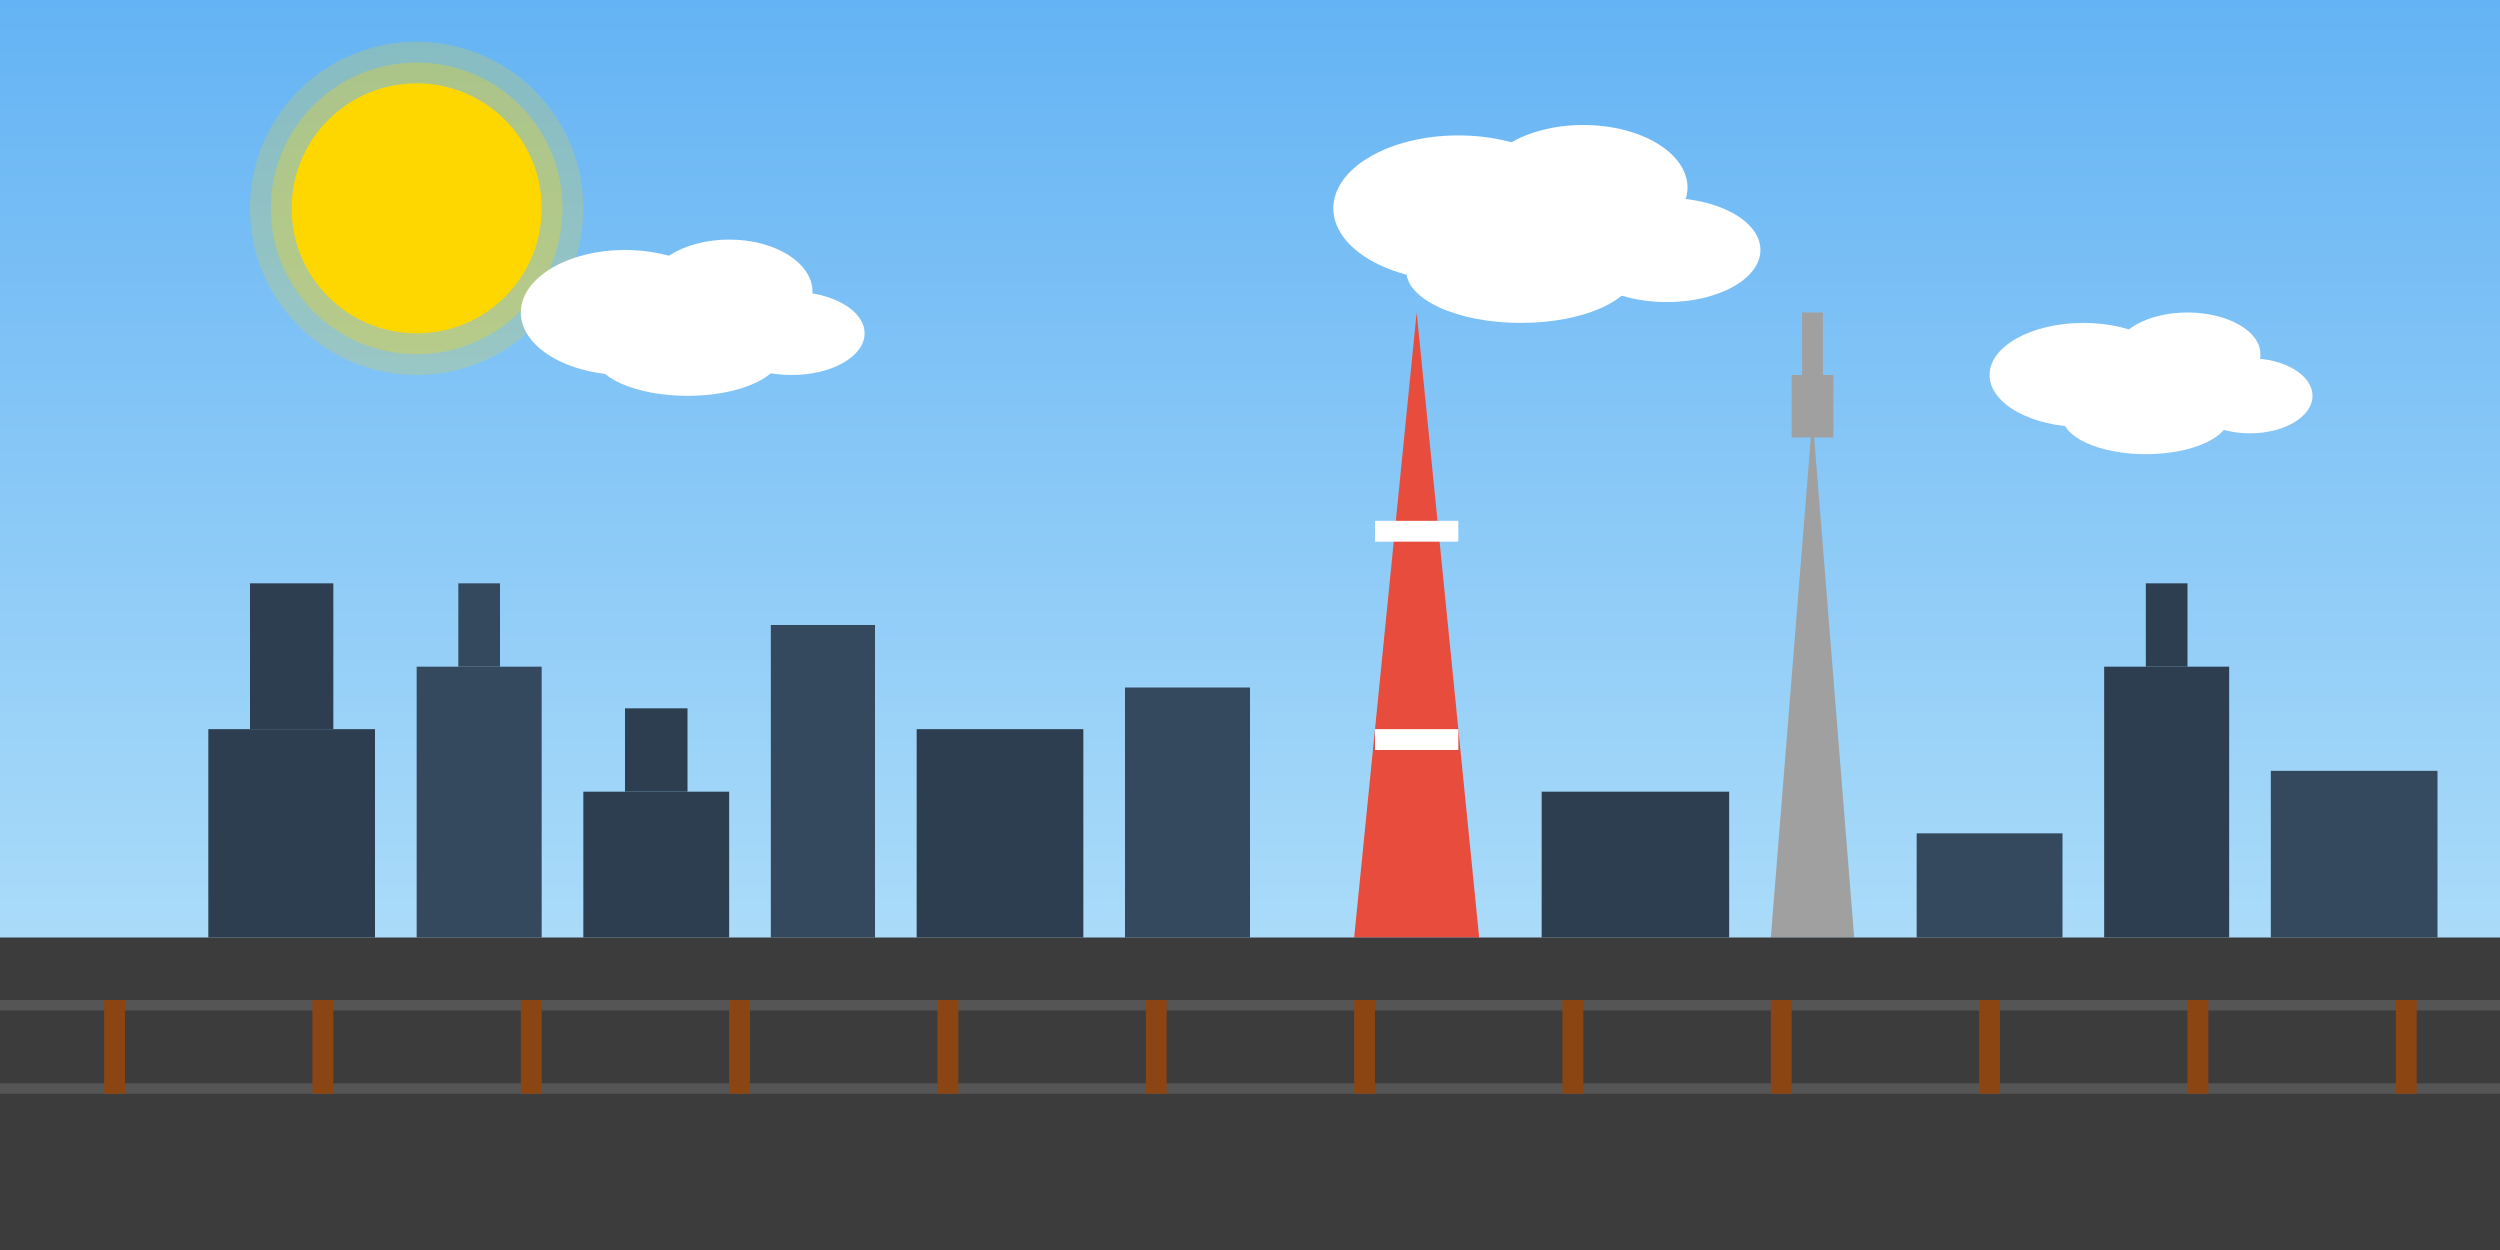 <svg width="1200" height="600" viewBox="0 0 1200 600" xmlns="http://www.w3.org/2000/svg">
  <rect x="0" y="0" width="1200" height="600" fill="#333333" stroke="none"/>
  <!-- 空と背景 -->
  <defs>
    <linearGradient id="skyGradient" x1="0%" y1="0%" x2="0%" y2="100%">
      <stop offset="0%" stop-color="#64b3f4"/>
      <stop offset="100%" stop-color="#c2e9fb"/>
    </linearGradient>
  </defs>
  <rect width="1200" height="600" fill="url(#skyGradient)"/>

  <!-- 太陽 -->
  <circle cx="200" cy="100" r="60" fill="#ffd700"/>
  <circle cx="200" cy="100" r="70" fill="#ffd700" opacity="0.3"/>
  <circle cx="200" cy="100" r="80" fill="#ffd700" opacity="0.2"/>

  <!-- 雲 -->
  <g class="cloud" fill="#ffffff">
    <ellipse cx="300" cy="150" rx="50" ry="30"/>
    <ellipse cx="350" cy="140" rx="40" ry="25"/>
    <ellipse cx="380" cy="160" rx="35" ry="20"/>
    <ellipse cx="330" cy="170" rx="45" ry="20"/>
  </g>
  <g class="cloud" fill="#ffffff">
    <ellipse cx="700" cy="100" rx="60" ry="35"/>
    <ellipse cx="760" cy="90" rx="50" ry="30"/>
    <ellipse cx="800" cy="120" rx="45" ry="25"/>
    <ellipse cx="730" cy="130" rx="55" ry="25"/>
  </g>
  <g class="cloud" fill="#ffffff">
    <ellipse cx="1000" cy="180" rx="45" ry="25"/>
    <ellipse cx="1050" cy="170" rx="35" ry="20"/>
    <ellipse cx="1080" cy="190" rx="30" ry="18"/>
    <ellipse cx="1030" cy="200" rx="40" ry="18"/>
  </g>

  <!-- 東京スカイツリー -->
  <polygon points="850,450 870,200 890,450" fill="#a0a0a0"/>
  <rect x="860" y="180" width="20" height="30" fill="#a0a0a0"/>
  <rect x="865" y="150" width="10" height="30" fill="#a0a0a0"/>

  <!-- 東京タワー -->
  <polygon points="650,450 680,150 710,450" fill="#e74c3c"/>
  <rect x="660" y="250" width="40" height="10" fill="#ffffff"/>
  <rect x="660" y="350" width="40" height="10" fill="#ffffff"/>

  <!-- 高層ビル群 -->
  <rect x="100" y="350" width="80" height="100" fill="#2c3e50"/>
  <rect x="120" y="280" width="40" height="70" fill="#2c3e50"/>

  <rect x="200" y="320" width="60" height="130" fill="#34495e"/>
  <rect x="220" y="280" width="20" height="40" fill="#34495e"/>

  <rect x="280" y="380" width="70" height="70" fill="#2c3e50"/>
  <rect x="300" y="340" width="30" height="40" fill="#2c3e50"/>

  <rect x="370" y="300" width="50" height="150" fill="#34495e"/>

  <rect x="440" y="350" width="80" height="100" fill="#2c3e50"/>

  <rect x="540" y="330" width="60" height="120" fill="#34495e"/>

  <rect x="740" y="380" width="90" height="70" fill="#2c3e50"/>

  <rect x="920" y="400" width="70" height="50" fill="#34495e"/>

  <rect x="1010" y="320" width="60" height="130" fill="#2c3e50"/>
  <rect x="1030" y="280" width="20" height="40" fill="#2c3e50"/>

  <rect x="1090" y="370" width="80" height="80" fill="#34495e"/>

  <!-- 地面/線路エリア -->
  <rect x="0" y="450" width="1200" height="150" fill="#3c3c3c"/>

  <!-- 線路 -->
  <rect x="0" y="480" width="1200" height="5" fill="#555555"/>
  <rect x="0" y="520" width="1200" height="5" fill="#555555"/>

  <!-- 線路の枕木 -->
  <g fill="#8b4513">
    <rect x="50" y="480" width="10" height="45"/>
    <rect x="150" y="480" width="10" height="45"/>
    <rect x="250" y="480" width="10" height="45"/>
    <rect x="350" y="480" width="10" height="45"/>
    <rect x="450" y="480" width="10" height="45"/>
    <rect x="550" y="480" width="10" height="45"/>
    <rect x="650" y="480" width="10" height="45"/>
    <rect x="750" y="480" width="10" height="45"/>
    <rect x="850" y="480" width="10" height="45"/>
    <rect x="950" y="480" width="10" height="45"/>
    <rect x="1050" y="480" width="10" height="45"/>
    <rect x="1150" y="480" width="10" height="45"/>
  </g>
</svg>
